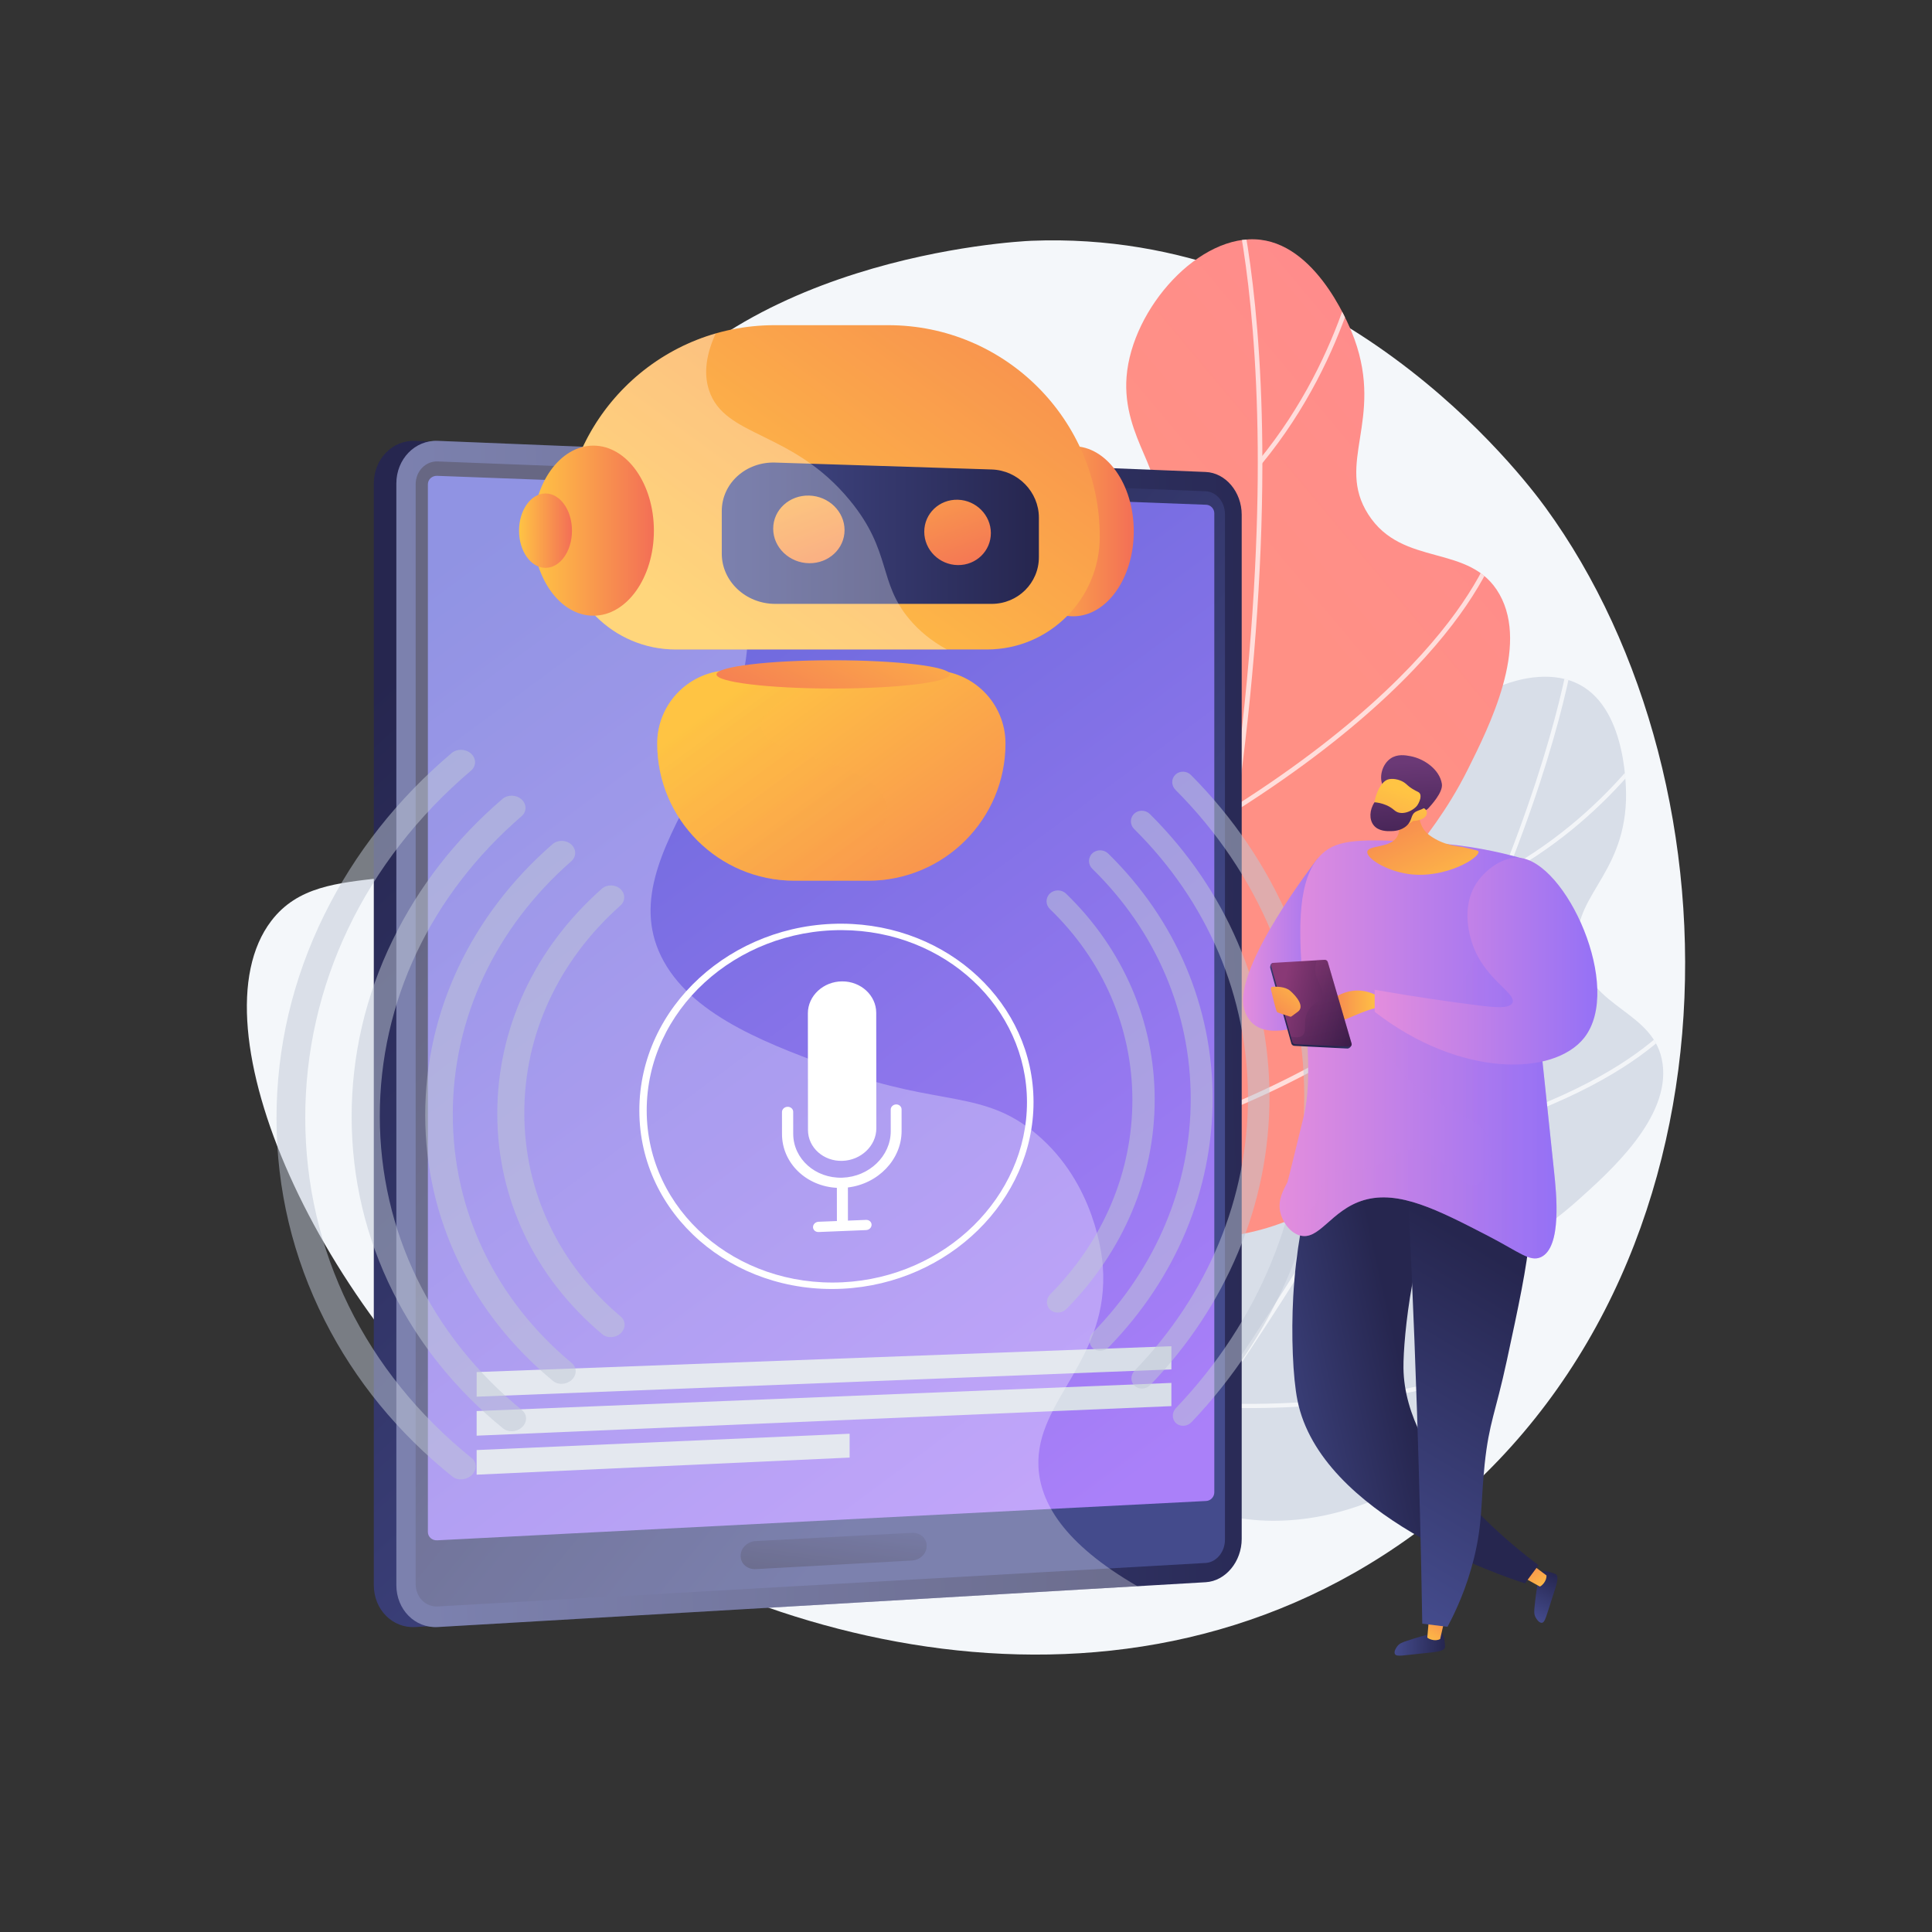 <?xml version="1.0" encoding="utf-8"?>
<!-- Generator: Adobe Illustrator 27.5.0, SVG Export Plug-In . SVG Version: 6.00 Build 0)  -->
<svg  version="1.1" xmlns="http://www.w3.org/2000/svg" xmlns:xlink="http://www.w3.org/1999/xlink" x="0px" y="0px"
	 viewBox="0 0 3710 3710" style="enable-background:new 0 0 3710 3710;" xml:space="preserve">
<rect x="0" y="0" width="3710" height="3710" fill="#333333" stroke="none"/>
<g id="Background">
	<g>
		<g>
			<rect style="fill:transparent; stroke:none;" width="3710" height="3710"/>
		</g>
	</g>
</g>
<g id="Illustration">
	<g>
		<path style="fill:#F4F7FA;" d="M2967.821,974.619c-42.11-57.774-402.618-535.537-986.984-512.266
			c-29.2,1.163-599.115,31.331-809.324,405.84c-155.498,277.034,9.129,522.833-180.568,711.583
			c-165.289,164.465-368.423,55.606-469.997,188.599c-154.725,202.589,91.677,749.727,470.26,1054.861
			c390.911,315.071,1138.768,546.221,1720.032,125.855C3363.835,2477.141,3357.212,1508.844,2967.821,974.619z"/>
		<g>
			<g>
				<defs>
					<path id="SVGID_1_" d="M2339.054,2906.712c244.021,64.434,510.246-113.669,515.523-244.141
						c2.744-67.862-66.242-94.754-53.698-164.663c13.899-77.455,105.453-82.728,227.831-191.974
						c63.23-56.444,177.891-158.802,164.053-262.606c-13.723-102.942-140.135-104.673-161.022-214.615
						c-19.751-103.958,85.77-141.918,90.656-292.271c0.454-13.985,3.664-171.411-88.182-221.216
						c-93.31-50.599-251.775,27.755-304.802,135.385c-48.175,97.786,4.837,190.998-44.286,222.531
						c-54.134,34.748-136.244-67.065-195.283-36.708c-85.337,43.879,23.963,288.611-88.223,386.226
						c-65.969,57.401-133.336-1.492-231.662,52.266c-126.904,69.382-170.497,252.666-165.47,377.639
						C2011.775,2633.679,2127.548,2850.863,2339.054,2906.712z"/>
				</defs>
				<use xlink:href="#SVGID_1_"  style="overflow:visible;fill:#D8DEE8;"/>
				<clipPath id="SVGID_00000176734848205421605550000001239161058146026928_">
					<use xlink:href="#SVGID_1_"  style="overflow:visible;"/>
				</clipPath>
				<g style="opacity:0.7;clip-path:url(#SVGID_00000176734848205421605550000001239161058146026928_);">
					<path style="fill:#FFFFFF;" d="M2165.724,2912.566l6.428,4.761c184.362-248.914,344.155-493.864,474.939-728.052
						c104.65-187.392,191.073-368.357,256.864-537.869c112.116-288.866,125.56-446.561,125.683-448.121l-7.975-0.628
						c-0.124,1.55-13.556,158.444-125.375,446.394C2793.076,1914.839,2582.548,2349.798,2165.724,2912.566z"/>
					<path style="fill:#FFFFFF;" d="M2892.23,1678.722c217.2-119.578,321.199-307.048,322.224-308.928l-7.023-3.83
						c-1.014,1.861-103.989,187.344-319.06,305.75L2892.23,1678.722z"/>
					<path style="fill:#FFFFFF;" d="M2629.02,2223.225c265.395-50.185,419.791-127.383,502.578-183.309
						c90.174-60.917,116.92-109.403,118.015-111.437l-7.043-3.795c-0.262,0.486-27.289,49.212-116.189,109.102
						c-82.146,55.336-235.372,131.757-498.847,181.578L2629.02,2223.225z"/>
					<path style="fill:#FFFFFF;" d="M2323.642,2702.446c471.824,18.791,694.938-147.758,697.136-149.442l-4.866-6.35
						c-0.552,0.423-58.516,43.421-176.026,82.972c-103.476,34.825-276.979,74.342-515.926,64.828L2323.642,2702.446z"/>
					<path style="fill:#FFFFFF;" d="M2614.593,2082.651c13.619,24.115,28.777,47.893,45.666,71.077l6.466-4.711
						c-110.351-151.479-146.535-329.519-157.452-452.196c-11.834-132.988,2.632-231.247,2.78-232.222l-7.912-1.197
						c-0.148,0.987-14.756,100.193-2.838,234.127C2510.641,1802.468,2538.344,1947.636,2614.593,2082.651z"/>
					<path style="fill:#FFFFFF;" d="M2354.874,2575.118c7.353,13.02,15.261,25.957,23.779,38.798l6.666-4.422
						c-107.99-162.835-118.262-343.265-107.868-465.96c11.272-133.046,48.548-228.625,48.922-229.575l-7.441-2.939
						c-0.379,0.961-38.083,97.635-49.453,231.839C2259.796,2257.158,2267.9,2421.11,2354.874,2575.118z"/>
				</g>
			</g>
		</g>
		<g>
			<g>
				<defs>
					<path id="SVGID_00000025430934001253414470000018211612973983132802_" d="M2357.245,2373.944
						c276.216-33.503,476.281-324.484,428.485-460.274c-24.86-70.628-106.486-70.043-122.143-146.764
						c-17.346-85.002,74.279-127.735,155.082-289.533c41.75-83.597,117.456-235.191,60.956-335.872
						c-56.031-99.844-186.217-50.073-252.441-154.166c-62.619-98.427,29.984-180.335-26.319-336.331
						c-5.237-14.51-66.141-177.066-180.524-190.628c-116.208-13.78-246.568,131.091-256.995,262.956
						c-9.472,119.803,82.835,193.662,45.377,245.99c-41.279,57.666-166.898-13.138-214.991,42.029
						c-69.517,79.741,142.228,285.845,67.121,431.573c-44.165,85.694-137.181,52.841-215.973,147.996
						c-101.693,122.811-71.609,328.319-15.502,454.276C1910.691,2227.735,2117.833,2402.982,2357.245,2373.944z"/>
				</defs>
				
					<linearGradient id="SVGID_00000125584087029496820240000010861357967376111490_" gradientUnits="userSpaceOnUse" x1="2564.238" y1="1287.413" x2="5608.791" y2="-1265.089">
					<stop  offset="0" style="stop-color:#FF9085"/>
					<stop  offset="1" style="stop-color:#FB6FBB"/>
				</linearGradient>
				
					<use xlink:href="#SVGID_00000025430934001253414470000018211612973983132802_"  style="overflow:visible;fill:url(#SVGID_00000125584087029496820240000010861357967376111490_);"/>
				<clipPath id="SVGID_00000072964053968819074190000012069180857778146219_">
					<use xlink:href="#SVGID_00000025430934001253414470000018211612973983132802_"  style="overflow:visible;"/>
				</clipPath>
				<g style="opacity:0.7;clip-path:url(#SVGID_00000072964053968819074190000012069180857778146219_);">
					<path style="fill:#FFFFFF;" d="M2182.094,2450.617l8.526,2.256c87.34-330.13,151.131-646.182,189.599-939.381
						c30.78-234.612,45.51-455.208,43.779-655.661c-2.949-341.593-53.481-508.597-53.99-510.244l-8.425,2.608
						c0.505,1.638,50.721,167.816,53.602,508.351C2417.843,1172.868,2379.563,1704.227,2182.094,2450.617z"/>
					<path style="fill:#FFFFFF;" d="M2423.125,890.589c173.713-211.046,203.794-445.471,204.077-447.815l-8.755-1.06
						c-0.28,2.319-30.122,234.293-202.132,443.269L2423.125,890.589z"/>
					<path style="fill:#FFFFFF;" d="M2375.551,1555.633c251.373-159.619,378.038-301.647,440.031-392.687
						c67.524-99.164,75.148-159.734,75.44-162.262l-8.762-1.016c-0.07,0.605-7.885,61.534-74.522,159.127
						c-61.576,90.174-187.36,230.929-436.914,389.392L2375.551,1555.633z"/>
					<path style="fill:#FFFFFF;" d="M2258.168,2171.004c490.938-173.142,651.555-434.709,653.12-437.33l-7.573-4.52
						c-0.394,0.658-42.231,68.335-146.466,156.761c-91.787,77.863-253.389,189.086-502.013,276.773L2258.168,2171.004z"/>
					<path style="fill:#FFFFFF;" d="M2303.455,1417.53c23.782,19.147,49.003,37.322,75.756,54.181l4.703-7.461
						c-174.796-110.159-284.455-277.766-345.66-398.969c-66.348-131.391-91.596-237.932-91.842-238.991l-8.592,2
						c0.25,1.071,25.74,108.641,92.559,240.966C2082.734,1172.934,2170.303,1310.329,2303.455,1417.53z"/>
					<path style="fill:#FFFFFF;" d="M2238.239,2027.851c12.841,10.338,26.216,20.364,40.176,30.044l5.025-7.248
						c-177.008-122.753-261.101-303.374-300.484-433.285c-42.705-140.871-43.497-253.969-43.501-255.095l-8.82,0.023
						c0.004,1.139,0.804,115.533,43.881,257.63C2011.203,1740.943,2086.356,1905.57,2238.239,2027.851z"/>
				</g>
			</g>
		</g>
		<g>
			
				<linearGradient id="SVGID_00000048498283495709601840000016777411374512459156_" gradientUnits="userSpaceOnUse" x1="2514.575" y1="4567.092" x2="939.296" y2="5996.641" gradientTransform="matrix(0 -1 1 0 -3755.802 3738.606)">
				<stop  offset="0.004" style="stop-color:#26264F"/>
				<stop  offset="1" style="stop-color:#444B8C"/>
			</linearGradient>
			<path style="fill:url(#SVGID_00000048498283495709601840000016777411374512459156_);" d="M2341.139,2955.051
				c0,43.69-30.999,81.046-69.224,83.277l-1474.552,86.065c-43.793,2.556-79.545-33.589-79.545-80.579V928.57
				c0-46.993,35.752-83.775,79.545-82.001l1474.552,59.757c38.225,1.549,69.224,38.352,69.224,82.044V2955.051z"/>
			
				<linearGradient id="SVGID_00000176746848794200258440000010122083464856023992_" gradientUnits="userSpaceOnUse" x1="792.695" y1="1986.748" x2="2589.242" y2="1936.689">
				<stop  offset="0" style="stop-color:#444B8C"/>
				<stop  offset="0.996" style="stop-color:#26264F"/>
			</linearGradient>
			<path style="fill:url(#SVGID_00000176746848794200258440000010122083464856023992_);" d="M2384.432,2955.051
				c0,43.69-30.999,81.046-69.223,83.277l-1474.553,86.065c-43.793,2.556-79.545-33.589-79.545-80.579V928.57
				c0-46.993,35.752-83.775,79.545-82.001l1474.553,59.757c38.225,1.549,69.223,38.352,69.223,82.044V2955.051z"/>
			
				<linearGradient id="SVGID_00000004527682025667830950000016709018753865359762_" gradientUnits="userSpaceOnUse" x1="1324.545" y1="5819.942" x2="2214.487" y2="4732.236" gradientTransform="matrix(0 -1 1 0 -3755.802 3738.606)">
				<stop  offset="0" style="stop-color:#444B8C"/>
				<stop  offset="0.996" style="stop-color:#26264F"/>
			</linearGradient>
			<path style="fill:url(#SVGID_00000004527682025667830950000016709018753865359762_);" d="M798.208,929.936v2111.849
				c0,25.116,19.024,44.4,42.448,43.073l1166.212-66.067l308.339-17.468c20.481-1.16,37.055-21.089,37.055-44.514V987.184
				c0-23.425-16.574-43.059-37.055-43.853l-319.472-12.398l-1155.08-44.827C817.233,885.196,798.208,904.819,798.208,929.936z"/>
			
				<linearGradient id="SVGID_00000032633061844570137720000008360335844730261695_" gradientUnits="userSpaceOnUse" x1="2211.069" y1="2820.921" x2="894.748" y2="1041.956">
				<stop  offset="0" style="stop-color:#AA80F9"/>
				<stop  offset="0.996" style="stop-color:#6165D7"/>
			</linearGradient>
			<path style="fill:url(#SVGID_00000032633061844570137720000008360335844730261695_);" d="M2331.827,2865.729
				c0,8.714-6.985,16.159-15.573,16.599l-1476.792,75.513c-9.813,0.502-17.806-6.675-17.806-16V929.978
				c0-9.325,7.993-16.612,17.806-16.243l1476.792,55.538c8.588,0.322,15.573,7.676,15.573,16.389V2865.729z"/>
			
				<linearGradient id="SVGID_00000145024098460410379620000005607743849399156119_" gradientUnits="userSpaceOnUse" x1="1615.442" y1="2867.269" x2="1585.736" y2="3093.497">
				<stop  offset="0" style="stop-color:#444B8C"/>
				<stop  offset="0.996" style="stop-color:#26264F"/>
			</linearGradient>
			<path style="fill:url(#SVGID_00000145024098460410379620000005607743849399156119_);" d="M1751.239,2996.658l-299.871,16.492
				c-16.033,0.882-29.046-10.235-29.046-24.831v-1.096c0-14.596,13.014-27.112,29.046-27.956l299.871-15.771
				c15.584-0.82,28.202,10.161,28.202,24.524v1.079C1779.441,2983.463,1766.823,2995.801,1751.239,2996.658z"/>
			
				<linearGradient id="SVGID_00000022518680381552276340000008431894992536906882_" gradientUnits="userSpaceOnUse" x1="1594.686" y1="907.273" x2="1611.511" y2="925.813">
				<stop  offset="0" style="stop-color:#FF9085"/>
				<stop  offset="1" style="stop-color:#FB6FBB"/>
			</linearGradient>
			<path style="fill:url(#SVGID_00000022518680381552276340000008431894992536906882_);" d="M1617.66,916.26
				c0,7.765-6.869,13.797-15.348,13.473c-8.485-0.324-15.369-6.89-15.369-14.665c0-7.776,6.884-13.808,15.369-13.473
				C1610.791,901.93,1617.66,908.495,1617.66,916.26z"/>
		</g>
		<polygon style="fill:#D8DEE8;" points="2249.405,2585.092 915.297,2634.761 915.297,2682.051 2249.405,2629.634 		"/>
		<polygon style="fill:#D8DEE8;" points="2249.405,2655.616 915.297,2709.636 915.297,2756.925 2249.405,2700.157 		"/>
		<polygon style="fill:#D8DEE8;" points="1631.52,2753.174 915.297,2784.51 915.297,2831.8 1631.52,2798.988 		"/>
		<g style="opacity:0.3;">
			<path style="fill:#FFFFFF;" d="M1994.139,2816.618c-6.011-128.891,137.297-204.485,123.529-386.31
				c-1.242-16.404-14.049-157.111-127.294-252.485c-101.693-85.645-187.169-53.422-375.386-121.734
				c-131.914-47.877-280.212-101.702-340.192-209.694c-119.112-214.459,221.256-428.667,151.591-706.303
				c-19.962-79.555-76.325-177.072-225.189-278.91L840.656,846.57c-43.793-1.775-79.545,35.007-79.545,82v2115.242
				c0,46.992,35.752,83.137,79.545,80.581l1343.523-78.417C2041.077,2963.249,1997.271,2883.773,1994.139,2816.618z"/>
		</g>
		<g>
			<g>
				<g>
					<path style="fill:#FFFFFF;" d="M1617.582,2229.189c35.99-1.087,65.259-29.2,65.228-62.48l-0.205-221.87
						c-0.031-33.276-29.351-60.42-65.342-60.311c-36.196,0.109-65.939,27.715-65.908,61.337l0.208,224.179
						C1551.594,2203.67,1581.387,2230.282,1617.582,2229.189z"/>
					<path style="fill:#FFFFFF;" d="M1720.859,2120.811c-5.759,0.126-10.428,4.59-10.423,9.975l0.038,41.506
						c0.044,47.502-41.446,87.506-92.863,89.19c-51.837,1.698-94.362-36.129-94.407-84.339l-0.039-42.124
						c-0.005-5.466-4.826-9.787-10.771-9.657c-5.952,0.13-10.777,4.669-10.772,10.144l0.039,42.195
						c0.052,55.872,46.633,100.294,105.364,103.289l0.059,63.758l-35.195,1.383c-5.897,0.232-10.677,4.837-10.672,10.282
						c0.005,5.449,4.794,9.667,10.69,9.427l91.276-3.728c5.806-0.237,10.506-4.804,10.501-10.205
						c-0.005-5.396-4.713-9.59-10.52-9.362l-34.89,1.371l-0.059-63.652c57.99-6.94,103.156-53.644,103.105-108.513l-0.038-41.437
						C1731.278,2124.938,1726.613,2120.685,1720.859,2120.811z"/>
				</g>
				<path style="fill:#FFFFFF;" d="M1617.161,1773.766c-212.001-1.212-389.631,159.835-389.447,359.035
					c0.184,199.196,178.105,352.442,390.095,341.932c205.129-10.17,367.038-170.875,366.864-358.531
					C1984.501,1928.541,1822.301,1774.939,1617.161,1773.766z M1617.799,2462.381c-204.4,9.934-375.761-137.924-375.939-329.891
					c-0.177-191.975,170.903-347.343,375.313-346.373c198.021,0.939,354.754,149.125,354.921,330.36
					C1972.262,2297.705,1815.809,2452.758,1617.799,2462.381z"/>
			</g>
			<g style="opacity:0.5;">
				<path style="fill:#BFC8D6;" d="M984.343,2748.369c-6.634,0.45-13.277-1.336-18.352-5.464
					c-89.704-72.985-161.013-161.118-211.313-261.772c-52.48-105.01-79.3-218.34-79.409-336.225
					c-0.109-117.883,26.5-232.384,78.784-339.693c50.112-102.853,121.255-194.11,210.82-271.026
					c10.131-8.698,26.537-8.303,36.645,0.858c10.093,9.149,10.107,23.602,0.03,32.304
					c-174.489,150.694-272.444,356.485-272.24,576.373c0.204,219.888,98.536,421.377,273.296,564.413
					c10.093,8.259,10.106,22.712,0.03,32.303C997.589,2745.24,990.97,2747.92,984.343,2748.369z"/>
				<path style="fill:#BFC8D6;" d="M887.29,2840.698c-6.733,0.499-13.471-1.253-18.622-5.376
					c-103.96-83.26-186.751-184.239-245.231-299.905c-61.082-120.813-92.326-251.408-92.452-387.344
					c-0.126-135.936,30.875-267.896,91.731-391.383c58.263-118.226,140.864-222.832,244.666-310.645
					c10.28-8.694,26.926-8.187,37.184,1.108c10.24,9.283,10.253,23.841,0.03,32.539
					c-203.851,173.439-318.661,411.847-318.425,667.171c0.237,255.324,115.483,488.687,319.647,653.181
					c10.239,8.25,10.251,22.808,0.029,32.539C900.732,2837.453,894.015,2840.199,887.29,2840.698z"/>
				<path style="fill:#BFC8D6;" d="M2273.352,2737.893c-5.411,0.401-10.829-1.216-14.969-4.948
					c-8.286-7.473-8.3-20.579-0.027-29.252c160.084-167.83,246.327-379.301,246.124-598.896
					c-0.204-219.595-86.835-427.274-247.223-588.075c-8.287-8.31-8.301-21.416-0.027-29.252c8.264-7.824,21.645-7.416,29.892,0.891
					c81.954,82.563,145.549,176.84,189.61,280.475c45.278,106.499,68.159,219.028,68.266,335.073
					c0.107,116.045-22.564,229.573-67.643,338.053c-43.867,105.563-107.284,202.625-189.082,288.781
					C2284.159,2735.075,2278.758,2737.492,2273.352,2737.893z"/>
				<path style="fill:#BFC8D6;" d="M2194.106,2666.378c-5.482,0.372-10.972-1.289-15.166-5.07
					c-8.398-7.572-8.411-20.765-0.027-29.445c141.399-146.428,217.771-331.834,217.592-524.698
					c-0.178-192.863-76.89-374.911-218.555-515.132c-8.399-8.313-8.411-21.505-0.027-29.445c8.371-7.926,21.93-7.6,30.286,0.709
					c72.829,72.441,129.423,155.422,168.676,246.837c40.373,94.028,60.788,193.499,60.883,296.126
					c0.095,102.629-20.134,202.991-60.332,298.784c-39.082,93.135-95.521,178.595-168.212,254.226
					C2205.054,2663.607,2199.583,2666.007,2194.106,2666.378z"/>
				<path style="fill:#BFC8D6;" d="M2113.809,2593.915c-5.556,0.341-11.118-1.364-15.369-5.195
					c-8.509-7.673-8.521-20.953-0.026-29.641c122.135-124.913,188.273-283.864,188.12-449.503
					c-0.153-165.635-66.583-321.679-188.945-441.232c-8.51-8.315-8.523-21.595-0.027-29.641c8.482-8.032,22.222-7.789,30.689,0.522
					c129.767,127.418,200.148,293.388,200.311,469.429c0.163,176.044-69.909,345.095-199.434,478.197
					C2124.904,2591.192,2119.359,2593.574,2113.809,2593.915z"/>
				<path style="fill:#BFC8D6;" d="M2032.441,2520.487c-5.63,0.309-11.267-1.44-15.574-5.323
					c-8.623-7.776-8.636-21.145-0.028-29.838c102.272-103.29,157.8-235.389,157.672-373.293
					c-0.127-137.902-55.897-267.561-158.357-366.358c-8.623-8.316-8.635-21.685-0.028-29.838c8.599-8.14,22.521-7.983,31.101,0.33
					c110.094,106.697,169.961,246.426,170.098,394.927c0.137,148.504-59.468,290.853-169.359,402.375
					C2043.685,2517.813,2038.066,2520.178,2032.441,2520.487z"/>
				<path style="fill:#BFC8D6;" d="M1174.29,2567.671c-6.447,0.355-12.9-1.494-17.831-5.632
					c-129.094-108.331-201.36-259.238-201.512-423.264c-0.152-164.026,71.833-318.094,200.721-432.079
					c9.841-8.706,25.782-8.523,35.606,0.378c9.807,8.89,9.819,23.137,0.028,31.843c-118.529,105.401-184.65,247.531-184.51,398.721
					c0.14,151.19,66.521,290.417,185.242,390.618c9.806,8.277,9.818,22.523,0.028,31.843
					C1187.163,2564.764,1180.73,2567.317,1174.29,2567.671z"/>
				<path style="fill:#BFC8D6;" d="M1080,2657.369c-6.539,0.401-13.087-1.417-18.089-5.55
					c-157.003-129.743-245.169-311.72-245.353-510.009c-0.183-198.285,87.642-384.122,244.399-520.747
					c9.986-8.701,26.157-8.415,36.119,0.615c9.949,9.019,9.963,23.367,0.03,32.072c-146.059,128.014-227.794,301.716-227.623,486.9
					c0.172,185.186,82.225,355.299,228.515,476.899c9.948,8.268,9.962,22.617,0.031,32.072
					C1093.058,2654.352,1086.532,2656.969,1080,2657.369z"/>
			</g>
		</g>
		<g>
			
				<linearGradient id="SVGID_00000142147871936723495330000017624502822687620739_" gradientUnits="userSpaceOnUse" x1="4001.446" y1="2945.876" x2="4098.031" y2="2945.876" gradientTransform="matrix(0.432 -0.902 0.902 0.432 -1443.464 5444.567)">
				<stop  offset="0" style="stop-color:#444B8C"/>
				<stop  offset="0.996" style="stop-color:#26264F"/>
			</linearGradient>
			<path style="fill:url(#SVGID_00000142147871936723495330000017624502822687620739_);" d="M2959.798,3018.381
				c6.066-3.086,16.26,0.375,22.923,2.639c2.977,1.009,4.465,1.516,5.334,2.283c6.336,5.604,0.766,20.246-6.893,43.682
				c-12.105,37.036-13.997,48.817-20.499,49.25c-6.094,0.406-11.393-9.473-11.971-10.577c-3.106-5.935-2.776-11.382-1.74-21.735
				c1.917-19.157,3.917-31.788,4.523-35.613C2955.25,3024.427,2955.815,3020.408,2959.798,3018.381z"/>
			
				<linearGradient id="SVGID_00000070108368750203498320000007709527184529264289_" gradientUnits="userSpaceOnUse" x1="4397.186" y1="2673.931" x2="4439.557" y2="2586.233" gradientTransform="matrix(0.515 -0.858 0.858 0.515 -1590.333 5452.521)">
				<stop  offset="0" style="stop-color:#FFC444"/>
				<stop  offset="0.996" style="stop-color:#F36F56"/>
			</linearGradient>
			<path style="fill:url(#SVGID_00000070108368750203498320000007709527184529264289_);" d="M2918.08,3025.086l38.799,21.465
				c2.396-0.141,13.57-9.546,12.786-21.304l-35.642-26.723L2918.08,3025.086z"/>
			
				<linearGradient id="SVGID_00000046334883505612778640000012124646240742177705_" gradientUnits="userSpaceOnUse" x1="1879.753" y1="2737.732" x2="1546.816" y2="2663.229" gradientTransform="matrix(-1 0 0 1 4249.247 0)">
				<stop  offset="0" style="stop-color:#444B8C"/>
				<stop  offset="0.996" style="stop-color:#26264F"/>
			</linearGradient>
			<path style="fill:url(#SVGID_00000046334883505612778640000012124646240742177705_);" d="M2517.08,2276.855
				c-13.476,50.987-28.794,124.086-33.695,212.993c-4.062,73.699-0.761,155.066,8.123,199.304
				c44.513,221.671,395.518,338.134,436.886,351.362c8.683-11.662,17.367-23.321,26.05-34.983
				c-43.716-32.496-257.255-196.181-259.383-378.46c-0.343-29.343,4.402-92.72,16.714-160.415
				c13.175-72.439,31.623-131.168,46.356-171.917C2677.781,2288.779,2597.431,2282.817,2517.08,2276.855z"/>
			
				<linearGradient id="SVGID_00000116203979974831274450000009163322716206841481_" gradientUnits="userSpaceOnUse" x1="2387.044" y1="1810.888" x2="2561.502" y2="1810.888">
				<stop  offset="0.004" style="stop-color:#E38DDD"/>
				<stop  offset="1" style="stop-color:#9571F6"/>
			</linearGradient>
			<path style="fill:url(#SVGID_00000116203979974831274450000009163322716206841481_);" d="M2561.502,1642.437l-31.303,6.26
				c0,0-164.336,209.724-140.86,289.545c23.477,79.821,140.86,18.782,140.86,18.782L2561.502,1642.437z"/>
			
				<linearGradient id="SVGID_00000052093258122918328150000000105386305626752674_" gradientUnits="userSpaceOnUse" x1="726.73" y1="3166.953" x2="823.312" y2="3166.953" gradientTransform="matrix(1 0.029 -0.029 1 2043.571 -31.239)">
				<stop  offset="0" style="stop-color:#444B8C"/>
				<stop  offset="0.996" style="stop-color:#26264F"/>
			</linearGradient>
			<path style="fill:url(#SVGID_00000052093258122918328150000000105386305626752674_);" d="M2767.751,3135.691
				c5.281,4.293,6.253,15.014,6.887,22.022c0.285,3.131,0.426,4.697,0.076,5.802c-2.552,8.065-18.194,8.914-42.723,11.42
				c-38.762,3.96-50.298,7.01-53.331,1.243c-2.843-5.406,4.037-14.257,4.812-15.233c4.165-5.246,9.277-7.155,19.16-10.408
				c18.287-6.02,30.644-9.315,34.385-10.313C2760.38,3133.988,2764.282,3132.873,2767.751,3135.691z"/>
			
				<linearGradient id="SVGID_00000168112536400683999480000015853629402220512165_" gradientUnits="userSpaceOnUse" x1="1158.425" y1="3201.603" x2="1200.797" y2="3113.903" gradientTransform="matrix(0.993 0.122 -0.122 0.993 1976.308 -162.682)">
				<stop  offset="0" style="stop-color:#FFC444"/>
				<stop  offset="0.996" style="stop-color:#F36F56"/>
			</linearGradient>
			<path style="fill:url(#SVGID_00000168112536400683999480000015853629402220512165_);" d="M2744.698,3100.28l-3.879,44.171
				c1.102,2.133,14.231,8.531,24.659,3.044l9.967-43.418L2744.698,3100.28z"/>
			
				<linearGradient id="SVGID_00000068650897872786580990000018300560014795049913_" gradientUnits="userSpaceOnUse" x1="1267.652" y1="3061.195" x2="993.971" y2="2444.253" gradientTransform="matrix(-0.993 -0.122 -0.122 0.993 4166.241 108.124)">
				<stop  offset="0" style="stop-color:#444B8C"/>
				<stop  offset="0.996" style="stop-color:#26264F"/>
			</linearGradient>
			<path style="fill:url(#SVGID_00000068650897872786580990000018300560014795049913_);" d="M2697.42,2173.353
				c9.68,176.255,17.642,355.791,23.675,538.506c4.529,137.109,7.854,272.48,10.063,406.069c16.155,1.994,32.312,3.99,48.469,5.984
				c15.611-29.065,36.346-73.502,50.55-130.458c17.252-69.174,13.257-110.253,20.823-181.946
				c8.49-80.409,20.819-97.928,42.662-199.363c44.333-205.86,66.5-308.791,17.046-372.819
				C2894.656,2218.541,2844.329,2166.399,2697.42,2173.353z"/>
			
				<linearGradient id="SVGID_00000034048559231772768190000006107881956103421837_" gradientUnits="userSpaceOnUse" x1="2457.147" y1="2015.21" x2="2988.994" y2="2015.21">
				<stop  offset="0.004" style="stop-color:#E38DDD"/>
				<stop  offset="1" style="stop-color:#9571F6"/>
			</linearGradient>
			<path style="fill:url(#SVGID_00000034048559231772768190000006107881956103421837_);" d="M2921.162,1647.832
				c-41.79-11.752-103.037-25.495-178.045-29.736c-110.595-6.251-165.912-9.018-198.378,16.406
				c-100.688,78.85-5.266,360.681-41.146,508.768c-30.19,124.604-31.302,126.774-31.302,126.774
				c-7.136,13.93-18.701,33.286-14.086,56.344c3.63,18.135,17.351,38.973,35.997,45.388c38.746,13.331,60.957-48.62,125.209-67.3
				c67.162-19.525,142.305,19.264,237.323,68.313c60.469,31.215,81.117,51.125,102.306,41.245
				c40.8-19.024,29.595-123.318,25.042-165.901C2965.986,2078.92,2945.62,1880.801,2921.162,1647.832z"/>
			
				<linearGradient id="SVGID_00000127766318917914038220000004506663457279995530_" gradientUnits="userSpaceOnUse" x1="1602.016" y1="1934.298" x2="1724.981" y2="1934.298" gradientTransform="matrix(-1 0 0 1 4249.247 0)">
				<stop  offset="0" style="stop-color:#FFC444"/>
				<stop  offset="0.996" style="stop-color:#F36F56"/>
			</linearGradient>
			<path style="fill:url(#SVGID_00000127766318917914038220000004506663457279995530_);" d="M2643.669,1935.112
				c2.924-0.653,8.134-20.103-4.695-25.824c-57.909-25.824-102.723,25.305-108.716,41.038c-5.994,15.732-5.994,15.732-5.994,15.732
				s28.759,2.248,46.594-3.744C2588.695,1956.319,2619.89,1940.414,2643.669,1935.112z"/>
			<g>
				<g>
					
						<linearGradient id="SVGID_00000157297480790081865010000010373383311634490768_" gradientUnits="userSpaceOnUse" x1="558.654" y1="447.531" x2="524.824" y2="399.492" gradientTransform="matrix(-0.229 -0.973 0.973 -0.229 2229.237 2554.85)">
						<stop  offset="0" style="stop-color:#444B8C"/>
						<stop  offset="0.996" style="stop-color:#26264F"/>
					</linearGradient>
					<path style="fill:url(#SVGID_00000157297480790081865010000010373383311634490768_);" d="M2485.45,2008.34l101.881,5.139
						c3.903,0.197,8.565-4.634,7.604-7.924l-47.592-154.007c-0.749-2.56-3.356-4.269-6.256-4.109l-97.707,2.141
						c-3.183,0.187-4.928,6.457-4.063,9.556l40.484,144.816C2480.47,2006.339,2482.875,2008.211,2485.45,2008.34z"/>
					
						<linearGradient id="SVGID_00000172424827858613953530000014072430063572161202_" gradientUnits="userSpaceOnUse" x1="493.224" y1="535.297" x2="573.78" y2="371.667" gradientTransform="matrix(-0.229 -0.973 0.973 -0.229 2229.237 2554.85)">
						<stop  offset="0" style="stop-color:#311944"/>
						<stop  offset="1" style="stop-color:#893976"/>
					</linearGradient>
					<path style="fill:url(#SVGID_00000172424827858613953530000014072430063572161202_);" d="M2487.292,2005.058l102.443,4.807
						c3.927,0.184,6.634-2.625,5.672-5.918l-45.761-156.67c-0.751-2.569-3.372-4.276-6.289-4.104l-97.844,5.786
						c-3.2,0.189-5.355,3.27-4.487,6.38l40.592,145.332C2482.288,2003.064,2484.705,2004.937,2487.292,2005.058z"/>
				</g>
				
					<linearGradient id="SVGID_00000016798109483565151450000010532041126949945266_" gradientUnits="userSpaceOnUse" x1="447.617" y1="427.421" x2="623.306" y2="427.421" gradientTransform="matrix(-0.229 -0.973 0.973 -0.229 2229.237 2554.85)">
					<stop  offset="0" style="stop-color:#311944"/>
					<stop  offset="1" style="stop-color:#893976"/>
				</linearGradient>
				<path style="opacity:0.3;fill:url(#SVGID_00000016798109483565151450000010532041126949945266_);" d="M2539.011,1911.642
					c-3.033,14.247-15.849,11.179-26.303,28.424c-13.272,21.893-0.553,41.225-12.718,49.244c-3.713,2.446-9.988,3.916-21.274,0.964
					l2.904,10.396c0.668,2.395,3.085,4.267,5.673,4.388l102.443,4.807c3.926,0.183,6.633-2.626,5.672-5.918l-45.761-156.67
					c-0.751-2.569-3.372-4.277-6.289-4.104l-14.698,0.869c-1.726,5.383-2.962,11.598-2.827,18.48
					C2526.295,1886.146,2542.564,1894.952,2539.011,1911.642z"/>
			</g>
			
				<linearGradient id="SVGID_00000078742640717996400080000007114210356743008174_" gradientUnits="userSpaceOnUse" x1="1742.476" y1="1869.195" x2="1834.752" y2="1986.166" gradientTransform="matrix(-1 0 0 1 4249.247 0)">
				<stop  offset="0" style="stop-color:#FFC444"/>
				<stop  offset="0.996" style="stop-color:#F36F56"/>
			</linearGradient>
			<path style="fill:url(#SVGID_00000078742640717996400080000007114210356743008174_);" d="M2440.61,1900.141
				c-0.574-2.464,0.642-5.002,2.474-5.133c7.456-0.538,24.747-0.756,34.292,7.512c12.4,10.743,28.435,30.348,14.932,40.239
				l-12.608,9.239c-0.579,0.425-1.21,0.556-1.845,0.359c-4.48-1.393-23.337-7.31-25.399-8.78
				C2450.577,1942.241,2443.388,1912.063,2440.61,1900.141z"/>
			
				<linearGradient id="SVGID_00000170957112152422721780000011705469695456271775_" gradientUnits="userSpaceOnUse" x1="2465.59" y1="2079.79" x2="2988.994" y2="2079.79">
				<stop  offset="0.004" style="stop-color:#E38DDD"/>
				<stop  offset="1" style="stop-color:#9571F6"/>
			</linearGradient>
			<path style="opacity:0.3;fill:url(#SVGID_00000170957112152422721780000011705469695456271775_);" d="M2525.504,2312.303
				c10.927-18.94,10.468-47.545,34.433-61.039c13.972-7.869,24.865-4.189,43.823-4.696c56.514-1.507,67.332-37.061,106.427-39.127
				c60.546-3.201,89.629,79.166,123.644,67.3c22.204-7.747,36.501-52.156,25.042-86.082
				c-15.974-47.291-70.716-40.813-142.425-104.862c-30.677-27.398-74.69-76.844-62.605-98.602
				c12.695-22.853,72.926,10.681,117.384-23.477c25.942-19.93,22.631-44.561,43.823-89.211
				c11.484-24.195,53.537-87.101,116.081-129.512c20.105,192.306,37.373,359.467,52.95,505.139
				c4.554,42.583,15.759,146.877-25.042,165.901c-21.189,9.88-41.837-10.029-102.306-41.245
				c-95.018-49.049-170.161-87.838-237.323-68.313c-64.252,18.679-86.463,80.631-125.209,67.3
				c-12.103-4.163-22.071-14.427-28.611-26.063C2500.146,2339.5,2517.271,2326.572,2525.504,2312.303z"/>
			<g>
				
					<linearGradient id="SVGID_00000116946706540751946780000007089538206333228954_" gradientUnits="userSpaceOnUse" x1="1746.703" y1="1344.356" x2="1757.848" y2="1047.495" gradientTransform="matrix(-0.917 0.399 0.399 0.917 3849.642 -184.894)">
					<stop  offset="0" style="stop-color:#FFC444"/>
					<stop  offset="0.996" style="stop-color:#F36F56"/>
				</linearGradient>
				<path style="fill:url(#SVGID_00000116946706540751946780000007089538206333228954_);" d="M2725.952,1536.76
					c-0.071,8.41-9.032,46.873,19.169,67.293c28.457,20.606,54.884,20.305,65.551,22.95c24.732,6.131,27.914,5.964,28.46,8.419
					c2.664,11.972-64.775,52.778-134.448,42.942c-42.641-6.018-81.438-30.346-79.057-43.121
					c2.397-12.857,44.991-5.958,57.686-29.217c8.831-16.181-1.068-39.152-12.77-58.175
					C2681.877,1526.616,2714.62,1557.995,2725.952,1536.76z"/>
				<g>
					
						<linearGradient id="SVGID_00000126291047350526640360000005986379549693129613_" gradientUnits="userSpaceOnUse" x1="895.259" y1="1173.973" x2="814.587" y2="969.08" gradientTransform="matrix(0.955 0.298 -0.298 0.955 2219.269 294.989)">
						<stop  offset="0" style="stop-color:#311944"/>
						<stop  offset="1" style="stop-color:#6B3976"/>
					</linearGradient>
					<path style="fill:url(#SVGID_00000126291047350526640360000005986379549693129613_);" d="M2654.189,1505.484
						c-5.678-15.739,0.604-38.225,16.031-48.905c13.276-9.191,28.815-6.294,38.119-4.564c26.959,5.021,56.455,26.015,60.494,53.496
						c2.392,16.286-21.348,41.274-25.276,45.871c-4.446,5.196-9.788,5.803-15.542,8.995c-7.975,4.427-20.507,11.514-41.088,23.481
						c0.323-5.304,0.384-11.975-0.469-19.489c-0.329-2.893-1.736-14.226-5.963-24.568
						C2672.029,1519.072,2659.573,1520.4,2654.189,1505.484z"/>
					
						<linearGradient id="SVGID_00000150805899930470837890000014437471185356345998_" gradientUnits="userSpaceOnUse" x1="621.049" y1="1014.519" x2="617.34" y2="1313.371" gradientTransform="matrix(-0.935 -0.356 -0.356 0.935 3641.974 793.308)">
						<stop  offset="0" style="stop-color:#FFC444"/>
						<stop  offset="0.996" style="stop-color:#F36F56"/>
					</linearGradient>
					<path style="fill:url(#SVGID_00000150805899930470837890000014437471185356345998_);" d="M2713.265,1576.577
						c0,0-25.77,22.8-59.16,10.078c-29.895-11.391-13.271-81.184,10.691-89.695c7.994-2.838,21.634-0.836,31.305,5.395
						c5.712,3.681,7.029,6.931,16.48,12.761c8.719,5.381,11.717,5.155,13.836,8.443c2.648,4.115,2.994,12.304-9.147,30.462
						c7.638-4.098,15.321-4.206,19.552-0.343c0.673,0.618,2.329,2.687,2.842,5.211
						C2741.52,1568.018,2731.306,1575.798,2713.265,1576.577z"/>
					
						<linearGradient id="SVGID_00000084502513194875446870000004211364264918990757_" gradientUnits="userSpaceOnUse" x1="870.618" y1="1183.786" x2="789.861" y2="978.678" gradientTransform="matrix(0.955 0.298 -0.298 0.955 2219.269 294.989)">
						<stop  offset="0" style="stop-color:#311944"/>
						<stop  offset="1" style="stop-color:#6B3976"/>
					</linearGradient>
					<path style="fill:url(#SVGID_00000084502513194875446870000004211364264918990757_);" d="M2729.058,1519.893
						c-1.81,0.644,0.996,7.52-1.065,15.392c-3.996,15.281-24.842,28.677-40.887,25.411c-9.486-1.932-10.306-8.26-25.029-14.561
						c-9.116-3.899-17.329-5.119-22.596-5.563c-9.882,15.066-10.466,32.943-1.769,44.002c9.362,11.906,26.106,11.597,33.106,11.467
						c4.684-0.087,19.682-0.337,30.656-10.637c11.435-10.734,6.573-20.828,17.8-27.01c5.664-3.119,11.896-3.304,20.039-10.211
						c2.211-1.878,3.843-3.637,4.881-4.84C2738.895,1532.574,2731.678,1518.961,2729.058,1519.893z"/>
				</g>
			</g>
			
				<linearGradient id="SVGID_00000026850356522812455680000018358309154750803104_" gradientUnits="userSpaceOnUse" x1="2639.757" y1="1845.62" x2="3067.401" y2="1845.62">
				<stop  offset="0.004" style="stop-color:#E38DDD"/>
				<stop  offset="1" style="stop-color:#9571F6"/>
			</linearGradient>
			<path style="fill:url(#SVGID_00000026850356522812455680000018358309154750803104_);" d="M2835.395,1695.651
				c16.887-25.613,50.487-50.748,81.386-48.518c90.24,6.512,201.478,249.606,125.208,345.889
				c-58.222,73.499-238.08,77.066-402.232-50.084c0-14.086,0-28.172,0-42.258c80.775,14.127,147.74,23.509,197.203,29.737
				c30.849,3.885,61.58,7.387,67.299-4.695c8.655-18.283-53.133-44.433-76.69-112.688
				C2824.323,1803.626,2803.667,1743.776,2835.395,1695.651z"/>
		</g>
		<g>
			
				<linearGradient id="SVGID_00000002345831303073416920000001604093139803988898_" gradientUnits="userSpaceOnUse" x1="1944.758" y1="1020.162" x2="2177.169" y2="1020.162">
				<stop  offset="0" style="stop-color:#FFC444"/>
				<stop  offset="0.996" style="stop-color:#F36F56"/>
			</linearGradient>
			
				<ellipse style="fill:url(#SVGID_00000002345831303073416920000001604093139803988898_);" cx="2060.963" cy="1020.162" rx="116.206" ry="163.304"/>
			
				<linearGradient id="SVGID_00000112594960062979551000000016098763305435339188_" gradientUnits="userSpaceOnUse" x1="1410.558" y1="1253.777" x2="2232.819" y2="129.317">
				<stop  offset="0" style="stop-color:#FFC444"/>
				<stop  offset="0.996" style="stop-color:#F36F56"/>
			</linearGradient>
			<path style="fill:url(#SVGID_00000112594960062979551000000016098763305435339188_);" d="M1705.799,624.451h-218.715
				c-224.261,0-406.061,181.8-406.061,406.062v0.003c0,119.668,97.01,216.677,216.678,216.677h597.483
				c119.668,0,216.678-97.01,216.678-216.679v-0.001C2111.863,806.252,1930.062,624.451,1705.799,624.451z"/>
			
				<linearGradient id="SVGID_00000152250120261780078480000003345069960183397248_" gradientUnits="userSpaceOnUse" x1="1475.847" y1="-10031.244" x2="2009.305" y2="-10760.761" gradientTransform="matrix(1 0 0 -1 0 -8748.32)">
				<stop  offset="0" style="stop-color:#FFC444"/>
				<stop  offset="0.996" style="stop-color:#F36F56"/>
			</linearGradient>
			<path style="fill:url(#SVGID_00000152250120261780078480000003345069960183397248_);" d="M1667.39,1691.212h-141.896
				c-145.494,0-263.441-117.946-263.441-263.441v-0.002c0-77.637,62.937-140.574,140.574-140.574h387.63
				c77.637,0,140.575,62.938,140.575,140.575v0.001C1930.832,1573.265,1812.885,1691.212,1667.39,1691.212z"/>
			<g>
				
					<linearGradient id="SVGID_00000106849405853058046280000011884764761223948203_" gradientUnits="userSpaceOnUse" x1="1386.014" y1="1023.912" x2="1994.977" y2="1023.912">
					<stop  offset="0" style="stop-color:#444B8C"/>
					<stop  offset="0.996" style="stop-color:#26264F"/>
				</linearGradient>
				<path style="fill:url(#SVGID_00000106849405853058046280000011884764761223948203_);" d="M1904.326,1159.608H1488.58
					c-56.342,0-102.566-43.186-102.566-96.459v-81.69c0-53.273,46.224-94.984,102.566-93.187l415.746,13.263
					c50.318,1.605,90.651,43.023,90.651,92.527v75.911C1994.977,1119.477,1954.644,1159.608,1904.326,1159.608z"/>
				<g>
					<g>
						
							<linearGradient id="SVGID_00000067934484989111295660000000754376098535239305_" gradientUnits="userSpaceOnUse" x1="1489.113" y1="851.849" x2="1629.763" y2="1212.978">
							<stop  offset="0" style="stop-color:#FFC444"/>
							<stop  offset="0.996" style="stop-color:#F36F56"/>
						</linearGradient>
						<path style="fill:url(#SVGID_00000067934484989111295660000000754376098535239305_);" d="M1621.784,1017.968
							c0,35.577-30.286,64.036-67.949,63.56c-38.003-0.48-69.062-30.185-69.062-66.345c0-36.16,31.059-64.602,69.062-63.537
							C1591.498,952.702,1621.784,982.391,1621.784,1017.968z"/>
						
							<linearGradient id="SVGID_00000173868680986723341350000000971653008808066476_" gradientUnits="userSpaceOnUse" x1="1741.13" y1="771.641" x2="1876.308" y2="1118.721">
							<stop  offset="0" style="stop-color:#FFC444"/>
							<stop  offset="0.996" style="stop-color:#F36F56"/>
						</linearGradient>
						<path style="fill:url(#SVGID_00000173868680986723341350000000971653008808066476_);" d="M1902.742,1023.679
							c0,34.383-28.283,61.899-63.447,61.454c-35.469-0.448-64.45-29.127-64.45-64.054c0-34.926,28.981-62.428,64.45-61.434
							C1874.459,960.631,1902.742,989.297,1902.742,1023.679z"/>
					</g>
				</g>
			</g>
			<path style="opacity:0.3;fill:#FFFFFF;" d="M1747.315,1190.238c-61.831-72.649-34.355-130.749-115.19-229.198
				c-111.223-135.462-240.974-120.134-270.694-212.009c-8.235-25.458-9.181-60.401,12.908-108.705
				c-169.406,48.864-293.315,205.048-293.315,390.187v0.003c0,119.668,97.009,216.677,216.677,216.677h520.698
				C1787.211,1230.192,1764.419,1210.334,1747.315,1190.238z"/>
			
				<linearGradient id="SVGID_00000053516112062304919650000001995376833733603995_" gradientUnits="userSpaceOnUse" x1="1023.253" y1="1019.026" x2="1255.664" y2="1019.026">
				<stop  offset="0" style="stop-color:#FFC444"/>
				<stop  offset="0.996" style="stop-color:#F36F56"/>
			</linearGradient>
			
				<ellipse style="fill:url(#SVGID_00000053516112062304919650000001995376833733603995_);" cx="1139.458" cy="1019.026" rx="116.206" ry="163.304"/>
			
				<linearGradient id="SVGID_00000066511345691932198480000018046244071358046650_" gradientUnits="userSpaceOnUse" x1="996.717" y1="1019.026" x2="1098.347" y2="1019.026">
				<stop  offset="0" style="stop-color:#FFC444"/>
				<stop  offset="0.996" style="stop-color:#F36F56"/>
			</linearGradient>
			
				<ellipse style="fill:url(#SVGID_00000066511345691932198480000018046244071358046650_);" cx="1047.532" cy="1019.026" rx="50.815" ry="71.41"/>
			
				<linearGradient id="SVGID_00000008830023030824479410000005039184071524528003_" gradientUnits="userSpaceOnUse" x1="1402.296" y1="-10085.028" x2="1935.756" y2="-10814.549" gradientTransform="matrix(1 0 0 -1 0 -8748.32)">
				<stop  offset="0" style="stop-color:#FFC444"/>
				<stop  offset="0.996" style="stop-color:#F36F56"/>
			</linearGradient>
			<path style="opacity:0.3;fill:url(#SVGID_00000008830023030824479410000005039184071524528003_);" d="M1702.335,1546.182
				c-19.467-91.426-234.804-89.22-240.659-148.979c-4.514-46.068,119.119-91.677,134.655-97.409
				c13.287-4.902,26.474-9.05,39.531-12.599h-233.235c-77.636,0-140.574,62.937-140.574,140.574v0.002
				c0,145.495,117.946,263.441,263.44,263.441h141.896c13.634,0,27.025-1.036,40.1-3.033
				c-12.348-15.306-20.399-32.045-22.346-50.317C1680.828,1597.36,1709.879,1581.609,1702.335,1546.182z"/>
			
				<linearGradient id="SVGID_00000031909474648723070260000012844140688409560707_" gradientUnits="userSpaceOnUse" x1="1719.924" y1="1063.554" x2="1504.557" y2="1479.026">
				<stop  offset="0" style="stop-color:#FFC444"/>
				<stop  offset="0.996" style="stop-color:#F36F56"/>
			</linearGradient>
			
				<ellipse style="fill:url(#SVGID_00000031909474648723070260000012844140688409560707_);" cx="1599.939" cy="1295.022" rx="224.1" ry="27.133"/>
		</g>
	</g>
</g>
</svg>
